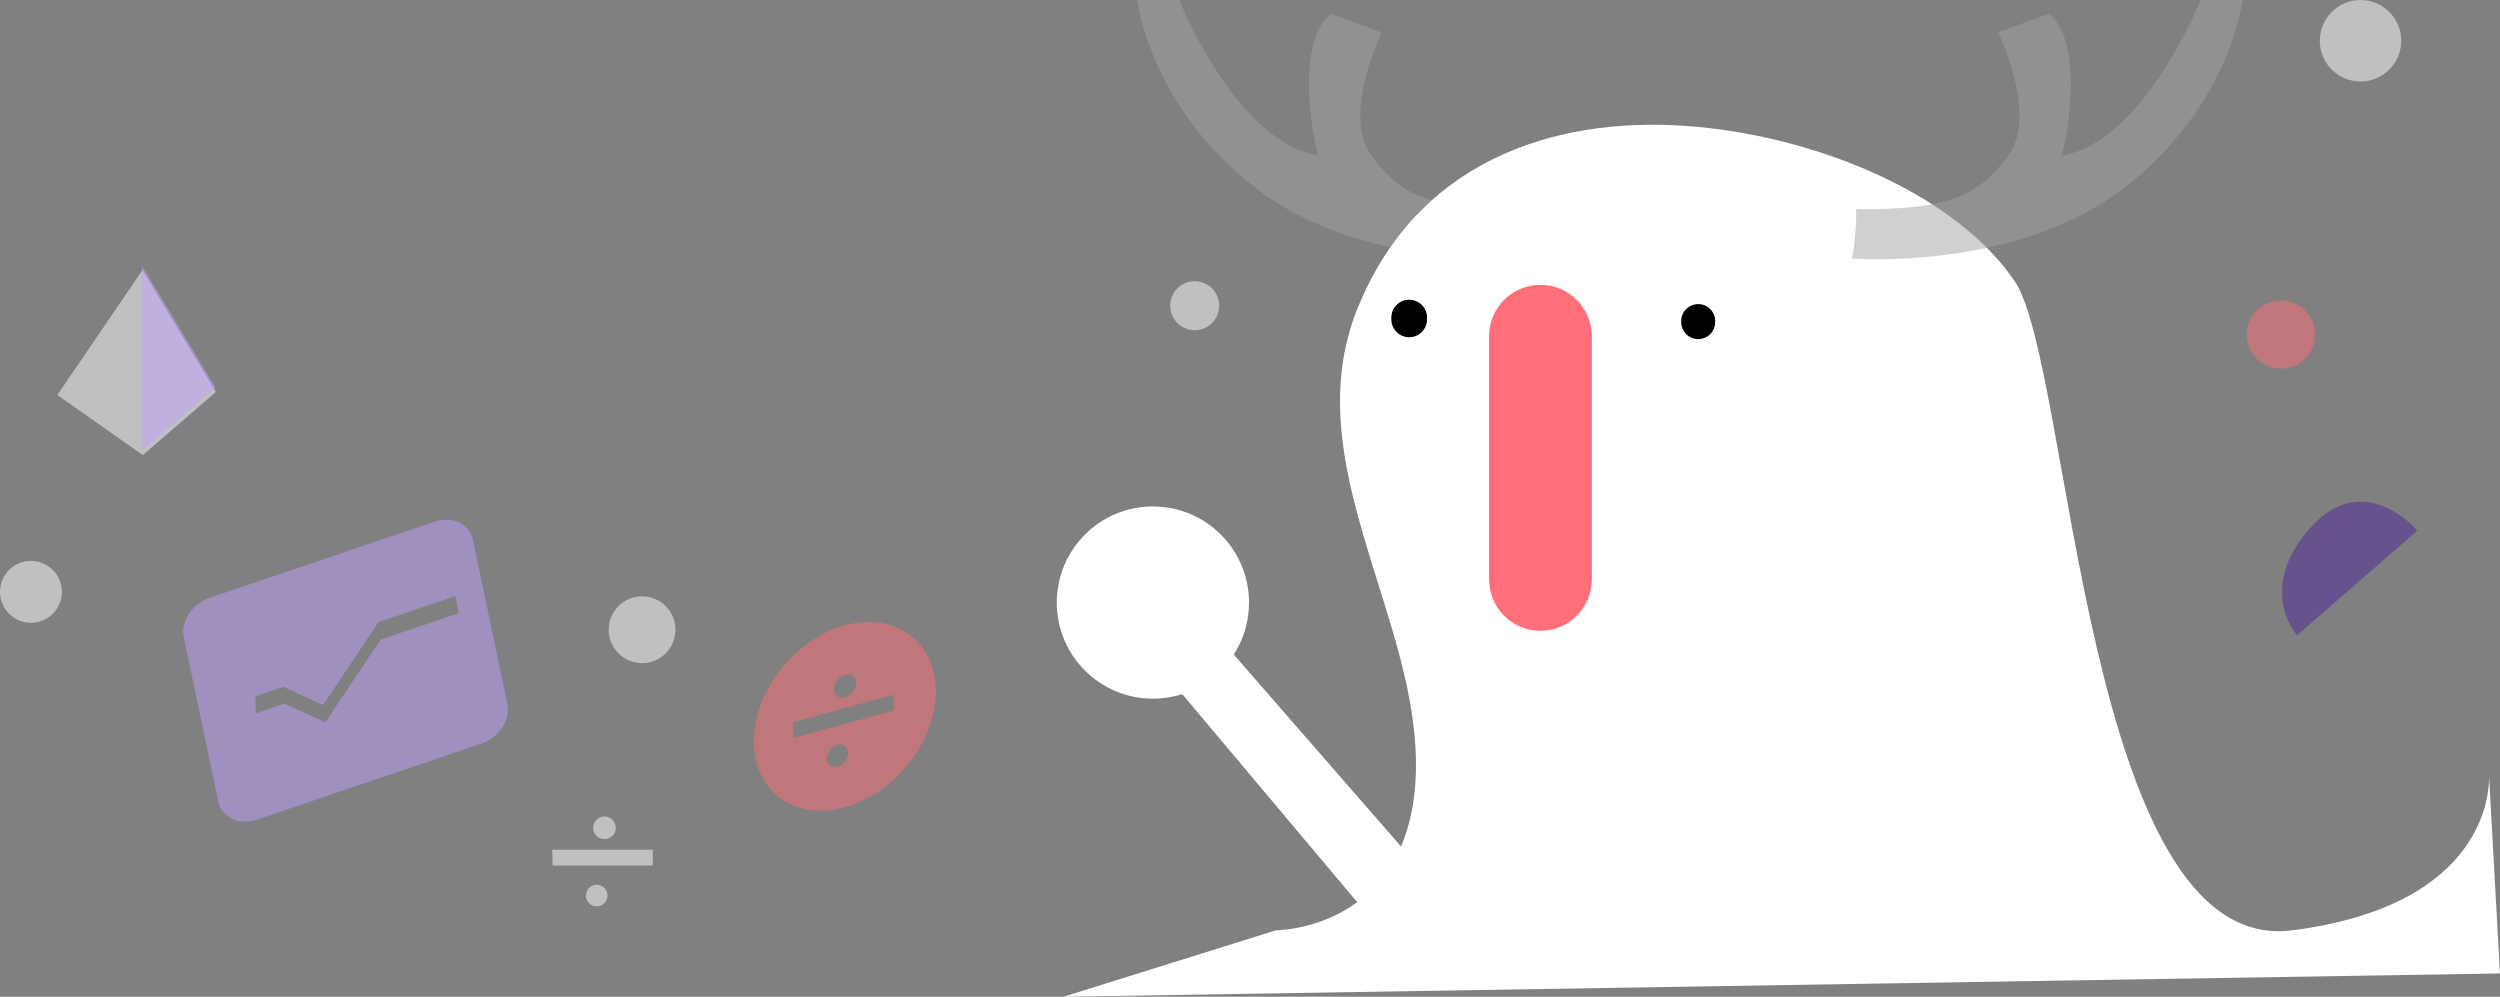 ﻿<?xml version="1.0" encoding="utf-8"?>
<!DOCTYPE svg PUBLIC "-//W3C//DTD SVG 1.1//EN" "http://www.w3.org/Graphics/SVG/1.1/DTD/svg11.dtd">
<svg xmlns="http://www.w3.org/2000/svg" xmlns:xlink="http://www.w3.org/1999/xlink" version="1.1" baseProfile="full" width="303.445" height="120.985" viewBox="0 0 303.45 120.98" enable-background="new 0 0 303.45 120.98" xml:space="preserve">
	<rect x="0" y="0" width="303.45" height="120.98" fill="#808080" stroke="none"/>
	<g>
		<path fill="#FFFFFF" fill-opacity="0.502" stroke-linejoin="round" d="M 6.958,47.942L 17.29,32.778L 26.205,47.568L 17.331,55.233L 6.958,47.942 Z "/>
		<path fill="#BEA0FF" fill-opacity="0.502" stroke-linejoin="round" d="M 17.248,54.692L 17.248,32.236L 26.163,47.026L 17.29,54.692L 17.248,54.692 Z "/>
		<path fill="#FFFFFF" fill-opacity="0.502" stroke-linejoin="round" d="M 3.756,68.079C 5.83,68.079 7.512,69.76 7.512,71.835C 7.512,73.909 5.83,75.591 3.756,75.591C 1.682,75.591 0,73.909 0,71.835C 0,69.76 1.682,68.079 3.756,68.079 Z "/>
		<path fill="#FFFFFF" fill-opacity="0.502" stroke-linejoin="round" d="M 77.935,72.38C 80.174,72.38 81.99,74.195 81.99,76.435C 81.99,78.674 80.174,80.49 77.935,80.49C 75.695,80.49 73.88,78.674 73.88,76.435C 73.88,74.195 75.695,72.38 77.935,72.38 Z "/>
		<path fill="#FFFFFF" fill-opacity="0.502" stroke-linejoin="round" d="M 145.011,34.129C 146.653,34.129 147.984,35.46 147.984,37.102C 147.984,38.745 146.653,40.076 145.011,40.076C 143.369,40.076 142.038,38.745 142.038,37.102C 142.038,35.46 143.369,34.129 145.011,34.129 Z "/>
		<path fill="#FFFFFF" fill-opacity="0.502" stroke-linejoin="round" d="M 286.519,-3.05176e-005C 289.25,-3.05176e-005 291.463,2.213 291.463,4.944C 291.463,7.674 289.25,9.888 286.519,9.888C 283.789,9.888 281.576,7.674 281.576,4.944C 281.576,2.213 283.789,-3.05176e-005 286.519,-3.05176e-005 Z "/>
		<path fill="#FF6F79" fill-opacity="0.502" stroke-linejoin="round" d="M 276.859,36.462C 279.147,36.462 281.002,38.317 281.002,40.605C 281.002,42.894 279.147,44.749 276.859,44.749C 274.571,44.749 272.716,42.894 272.716,40.605C 272.716,38.317 274.571,36.462 276.859,36.462 Z "/>
		<path fill="#4C269A" fill-opacity="0.502" stroke-linejoin="round" d="M 278.812,77.119C 278.812,77.119 273.813,71.549 280.368,64.121C 286.922,56.693 293.422,64.399 293.422,64.399L 278.812,77.119 Z "/>
		<path fill="#A1A1A1" fill-opacity="0.502" stroke-linejoin="round" d="M 168.736,30.004C 163.336,28.813 157.481,26.688 152.572,22.939C 139.482,12.94 138.038,-3.05176e-005 138.038,-3.05176e-005L 143.148,-3.05176e-005C 143.148,3.05176e-005 149.925,17.19 160.035,18.898C 159.813,18.898 156.813,5.608 161.479,1.719C 161.59,1.608 167.701,3.941 167.701,3.941C 167.701,3.941 162.812,13.968 166.479,18.898C 168.49,21.602 170.468,23.324 173.714,24.31"/>
		<path fill="#FFFFFF" fill-opacity="1" stroke-linejoin="round" d="M 154.853,112.924C 154.853,112.924 160.078,112.924 164.738,109.503L 143.502,84.249C 142.379,84.609 141.182,84.803 139.939,84.803C 133.496,84.803 128.272,79.579 128.272,73.136C 128.272,66.692 133.496,61.469 139.939,61.469C 146.383,61.469 151.606,66.692 151.606,73.136C 151.606,75.46 150.926,77.626 149.755,79.445L 170.054,102.741C 171.059,100.41 171.726,97.546 171.85,94.026C 172.517,75.128 157.112,56.231 164.815,37.333C 172.517,18.436 190.407,13.943 205.957,15.387C 221.508,16.831 237.676,23.942 244.564,34.163C 251.452,44.383 252.956,116.139 278.201,112.924C 302.104,109.879 302.179,95.657 302.119,94.154L 303.445,118.152L 129.078,120.985L 154.853,112.924 Z "/>
		<path fill="#FF6F79" fill-opacity="1" stroke-linejoin="round" d="M 186.978,34.569L 186.978,34.569C 190.421,34.569 193.212,37.361 193.212,40.804L 193.212,70.33C 193.212,73.773 190.421,76.564 186.978,76.564L 186.978,76.564C 183.535,76.564 180.744,73.773 180.744,70.33L 180.744,40.804C 180.744,37.361 183.535,34.569 186.978,34.569 Z "/>
		<path fill="#000000" fill-opacity="1" stroke-linejoin="round" d="M 171.048,36.375L 171.048,36.375C 172.244,36.375 173.214,37.345 173.214,38.541L 173.214,38.763C 173.214,39.96 172.244,40.93 171.048,40.93L 171.048,40.93C 169.851,40.93 168.881,39.96 168.881,38.763L 168.881,38.541C 168.881,37.345 169.851,36.375 171.048,36.375 Z "/>
		<path fill="#000000" fill-opacity="1" stroke-linejoin="round" d="M 206.127,36.909L 206.127,36.909C 207.266,36.909 208.189,37.833 208.189,38.972L 208.189,39.096C 208.189,40.236 207.266,41.159 206.127,41.159L 206.127,41.159C 204.988,41.159 204.065,40.236 204.065,39.096L 204.065,38.972C 204.065,37.833 204.988,36.909 206.127,36.909 Z "/>
		<path fill="#A1A1A1" fill-opacity="0.502" stroke-linejoin="round" d="M 224.763,31.382C 224.763,31.382 244.577,32.937 257.667,22.939C 270.758,12.94 272.202,3.05176e-005 272.202,3.05176e-005L 267.091,3.05176e-005C 267.091,3.05176e-005 260.315,17.19 250.205,18.898C 250.427,18.898 253.427,5.608 248.76,1.719C 248.649,1.608 242.539,3.941 242.539,3.941C 242.539,3.941 247.427,13.968 243.761,18.898C 240.095,23.828 236.54,25.494 225.208,25.383C 225.541,25.494 224.986,31.16 224.763,31.382 Z "/>
		<path fill="#BEA0FF" fill-opacity="0.502" stroke-linejoin="round" d="M 52.71,63.332L 25.519,72.531C 23.339,73.268 21.899,75.423 22.303,77.343L 26.509,97.337C 26.913,99.257 29.008,100.216 31.188,99.479L 58.379,90.28C 60.558,89.542 61.998,87.388 61.594,85.467L 57.388,65.474C 56.984,63.553 54.89,62.594 52.71,63.332 Z M 34.52,85.392L 31.055,86.564L 31.004,84.513L 34.376,83.372L 39.207,85.584L 45.931,75.521L 55.256,72.366L 55.688,74.418L 46.207,77.625L 39.495,87.67L 34.52,85.392 Z "/>
		<path fill="#FFFFFF" fill-opacity="0.502" stroke-linejoin="round" d="M 79.241,103.137L 67.033,103.137L 67.074,105.054L 79.24,105.054L 79.241,103.137 Z "/>
		<path fill="#FFFFFF" fill-opacity="0.502" stroke-linejoin="round" d="M 74.741,100.471C 74.741,99.712 74.125,99.096 73.366,99.096C 72.606,99.096 71.991,99.712 71.991,100.471C 71.991,101.23 72.606,101.846 73.366,101.846C 74.125,101.846 74.741,101.23 74.741,100.471 Z "/>
		<path fill="#FFFFFF" fill-opacity="0.502" stroke-linejoin="round" d="M 73.741,108.699C 73.741,107.974 73.153,107.387 72.428,107.387C 71.704,107.387 71.116,107.974 71.116,108.699C 71.116,109.424 71.704,110.011 72.428,110.011C 73.153,110.011 73.741,109.424 73.741,108.699 Z "/>
		<path fill="#FF6F79" fill-opacity="0.502" stroke-linejoin="round" d="M 113.583,83.913C 113.583,77.816 108.64,74.229 102.543,75.902C 96.445,77.576 91.502,83.875 91.502,89.972C 91.502,96.07 96.445,99.656 102.543,97.983C 108.64,96.309 113.583,90.01 113.583,83.913 Z M 100.335,92.11C 100.335,91.386 100.922,90.637 101.647,90.438C 102.372,90.239 102.959,90.665 102.959,91.39C 102.959,92.115 102.372,92.864 101.647,93.063C 100.922,93.261 100.335,92.835 100.335,92.11 Z M 101.21,83.642C 101.21,82.883 101.825,82.098 102.584,81.89C 103.344,81.682 103.959,82.128 103.959,82.888C 103.959,83.647 103.344,84.431 102.584,84.64C 101.825,84.848 101.21,84.401 101.21,83.642 Z M 96.293,89.574L 96.252,87.669L 108.46,84.319L 108.459,86.236L 96.293,89.574 Z "/>
	</g>
</svg>
